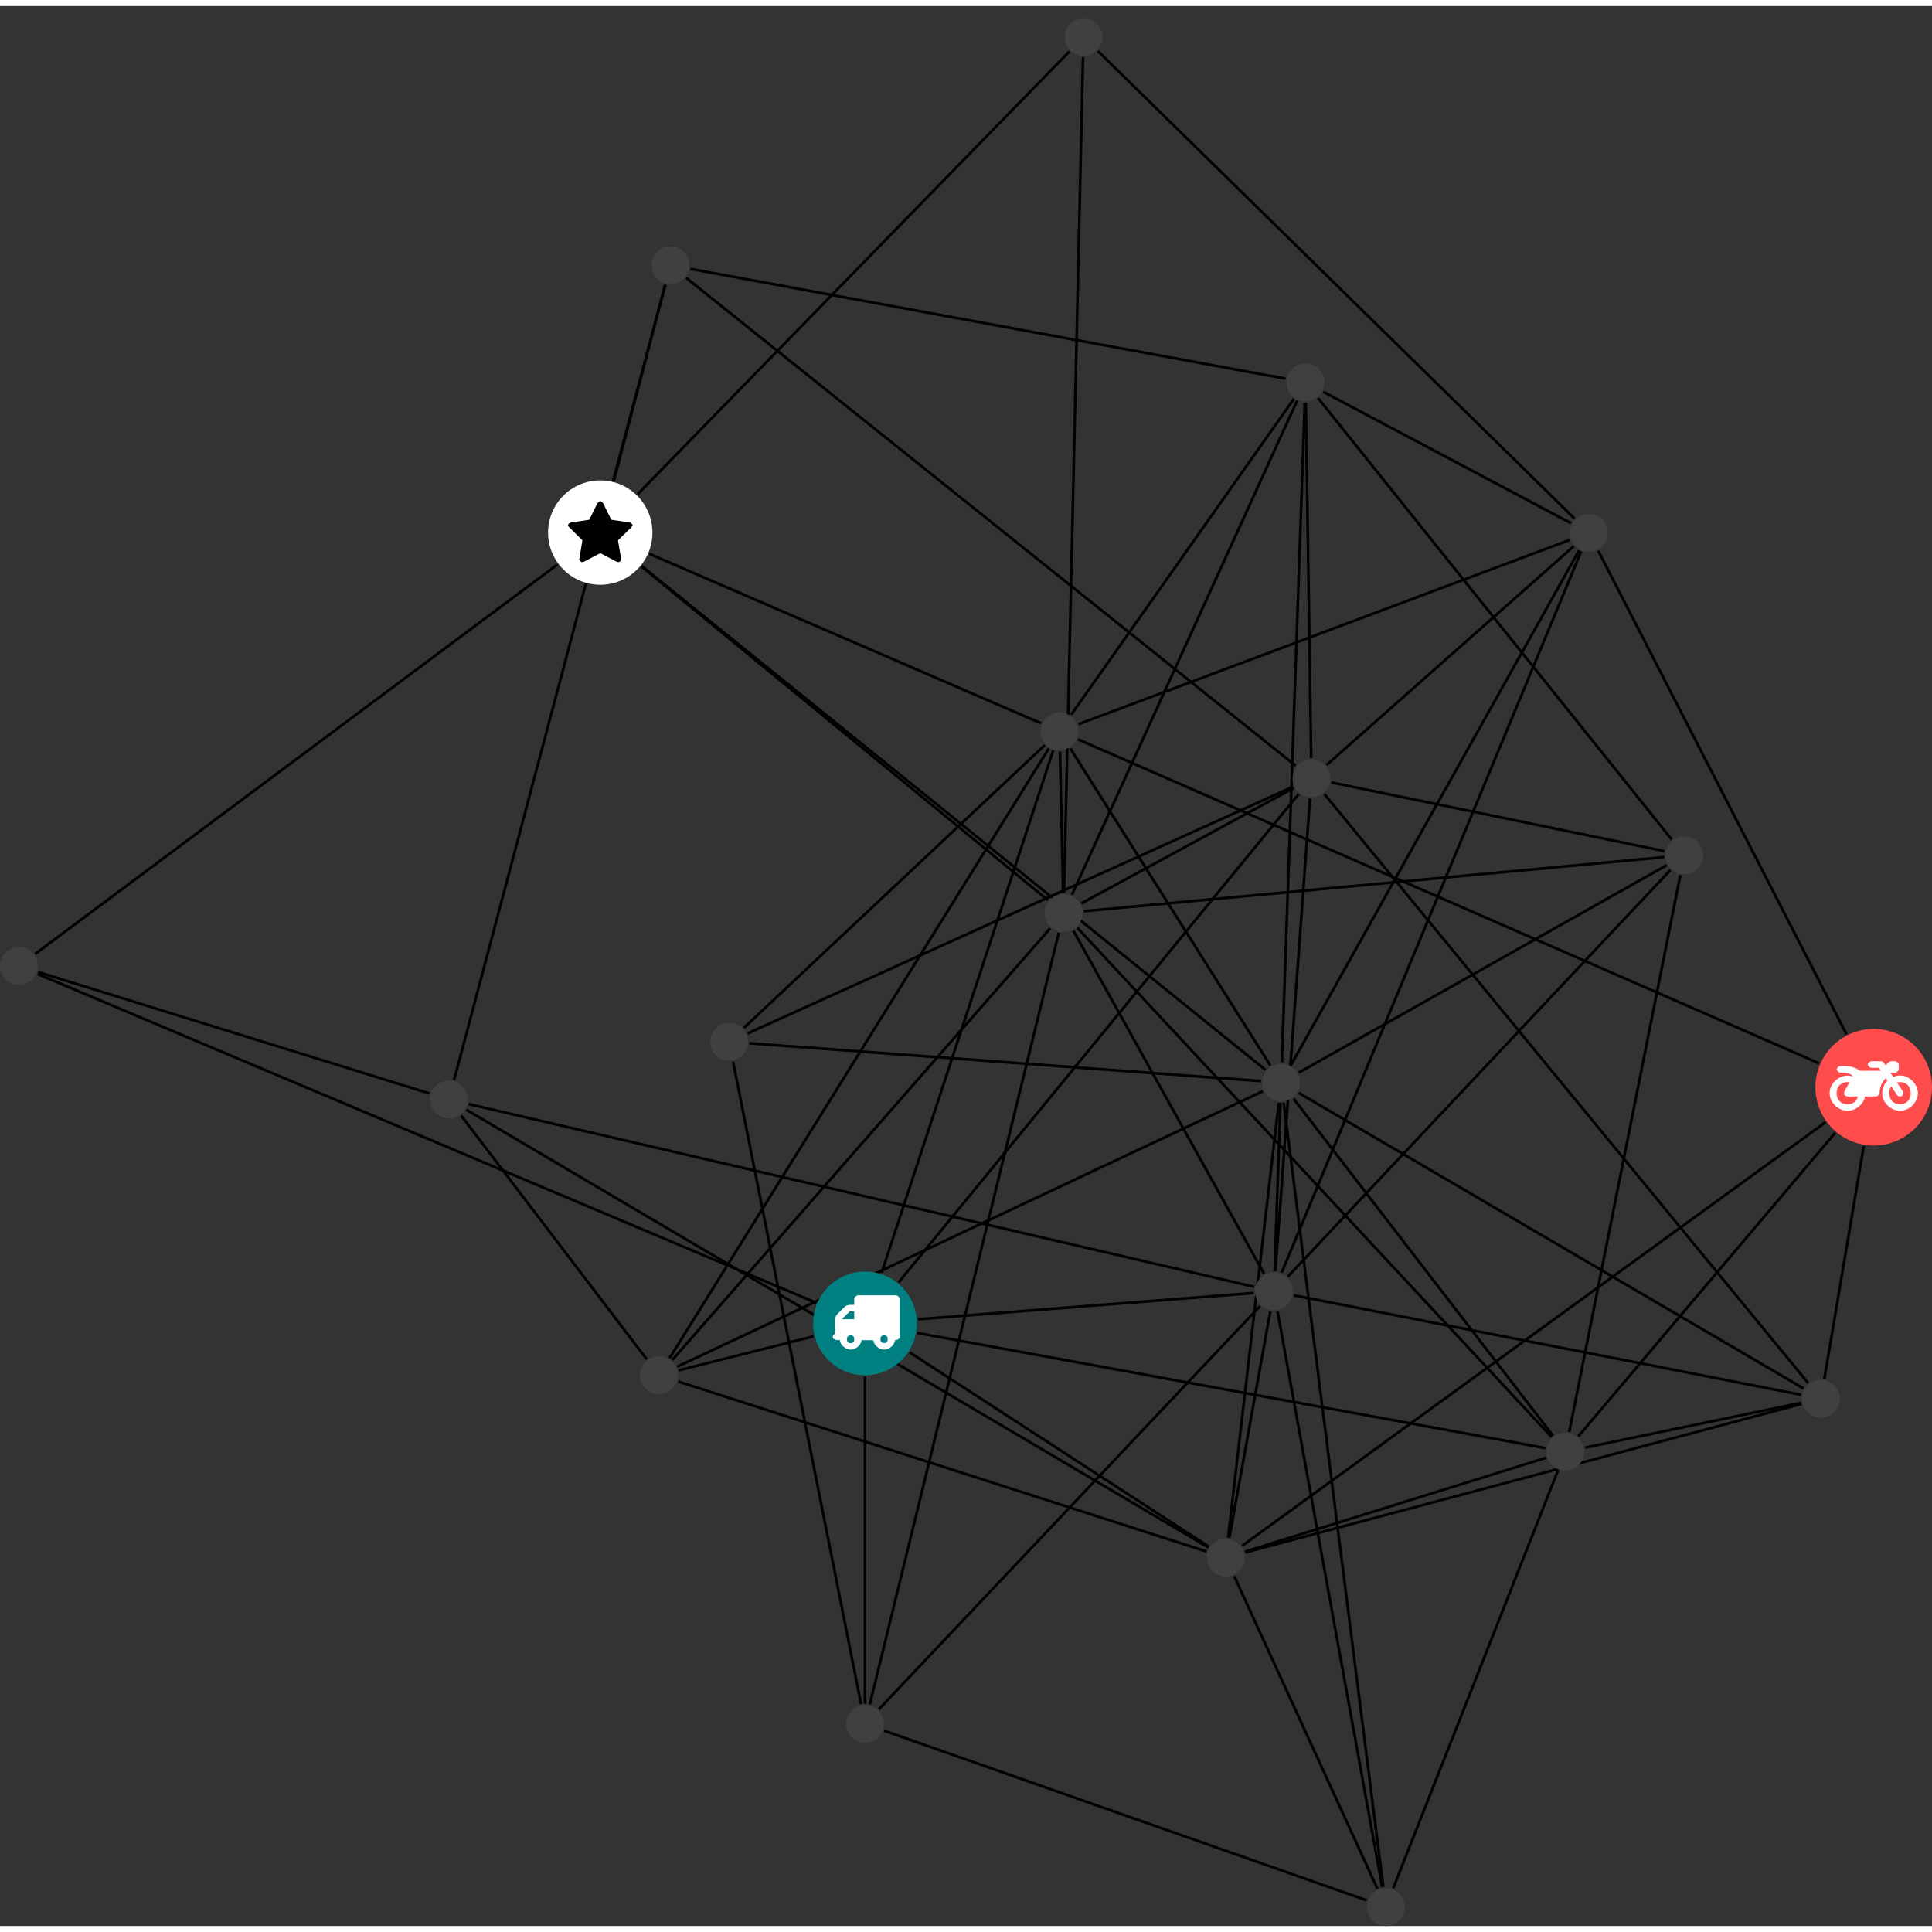 <?xml version="1.0" encoding="UTF-8"?>
<svg xmlns="http://www.w3.org/2000/svg" xmlns:xlink="http://www.w3.org/1999/xlink" width="287.892pt" height="287.892pt" viewBox="0.000 -1.792 287.892 286.100" version="1.1">
<rect x="0.000" y="-1.792" width="287.892" height="286.100" fill="#333333" stroke="none"/>
<defs>
<g>
<symbol overflow="visible" id="glyph0-0">
<path style="stroke:none;" d="M 1.422 -0.75 L 1.422 -7.922 L 3.562 -7.922 L 3.562 -0.891 L 1.422 -0.891 Z M 0.625 0 L 4.531 0 L 4.531 -8.812 L 0.438 -8.812 L 0.438 0 Z M 0.625 0 "/>
</symbol>
<symbol overflow="visible" id="glyph0-1">
<path style="stroke:none;" d="M 3.375 -0.844 C 3.375 -0.453 3.234 -0.266 2.844 -0.266 C 2.469 -0.266 2.297 -0.453 2.297 -0.844 C 2.297 -1.219 2.469 -1.422 2.844 -1.422 C 3.234 -1.422 3.375 -1.219 3.375 -0.844 Z M 1.594 -3.688 L 1.594 -3.859 C 1.594 -3.875 1.578 -3.875 1.594 -3.891 L 2.688 -4.969 C 2.703 -5 2.656 -4.984 2.688 -4.984 L 3.375 -4.984 L 3.375 -3.828 L 1.594 -3.828 Z M 8.359 -0.844 C 8.359 -0.453 8.219 -0.266 7.828 -0.266 C 7.453 -0.266 7.281 -0.453 7.281 -0.844 C 7.281 -1.219 7.453 -1.422 7.828 -1.422 C 8.219 -1.422 8.359 -1.219 8.359 -0.844 Z M 10.141 -6.891 C 10.141 -7.094 9.812 -7.391 9.609 -7.391 L 3.922 -7.391 C 3.719 -7.391 3.375 -7.094 3.375 -6.891 L 3.375 -5.969 L 2.672 -5.969 C 2.469 -5.969 2.078 -5.812 1.938 -5.672 L 0.844 -4.578 C 0.531 -4.266 0.531 -3.734 0.531 -3.328 L 0.531 -1.688 C 0.516 -1.688 0.172 -1.391 0.172 -1.203 C 0.172 -0.781 0.781 -0.703 1.062 -0.703 L 1.25 -0.703 C 1.25 -0.047 2.062 0.703 2.844 0.703 C 3.641 0.703 4.453 -0.047 4.453 -0.703 L 6.234 -0.703 C 6.234 -0.047 7.047 0.703 7.828 0.703 C 8.625 0.703 9.438 -0.047 9.438 -0.703 C 9.547 -0.703 10.141 -0.781 10.141 -1.203 Z M 10.141 -6.891 "/>
</symbol>
<symbol overflow="visible" id="glyph0-2">
<path style="stroke:none;" d="M 12.969 -2.906 C 12.844 -3.984 11.859 -5.016 10.781 -5.219 C 10.234 -5.328 9.703 -5.219 9.328 -5.031 L 8.875 -5.688 L 9.609 -5.688 C 9.812 -5.688 10.141 -5.984 10.141 -6.188 L 10.141 -6.891 C 10.141 -7.094 9.812 -7.391 9.609 -7.391 L 9.047 -7.391 C 8.969 -7.391 8.734 -7.312 8.656 -7.25 L 8.188 -6.766 L 7.891 -7.203 C 7.828 -7.281 7.594 -7.391 7.484 -7.391 L 6.078 -7.391 C 5.906 -7.391 5.547 -7.125 5.516 -6.953 C 5.484 -6.734 5.828 -6.406 6.047 -6.406 L 7.188 -6.406 L 7.484 -5.969 L 4.344 -5.969 C 4.141 -6.125 3.375 -6.672 2.141 -6.672 L 1.422 -6.672 C 1.219 -6.672 0.891 -6.375 0.891 -6.188 C 0.891 -5.984 1.219 -5.688 1.422 -5.688 L 1.781 -5.688 C 2.484 -5.688 2.906 -5.516 3.281 -5.188 L 3.25 -5.141 C 3.078 -5.188 2.797 -5.25 2.5 -5.25 C 1.109 -5.25 -0.172 -4 -0.172 -2.625 C -0.172 -1.25 1.109 0 2.5 0 C 3.75 0 4.953 -1.062 5.109 -2.141 L 6.766 -2.141 C 6.969 -2.141 7.281 -2.438 7.281 -2.625 C 7.281 -3.609 7.688 -4.391 8.219 -4.844 L 8.453 -4.5 C 7.969 -4.062 7.578 -3.203 7.672 -2.359 C 7.781 -1.172 8.969 -0.094 10.141 -0.016 C 11.703 0.094 13.156 -1.344 12.969 -2.906 Z M 2.5 -0.984 C 1.516 -0.984 0.875 -1.641 0.875 -2.625 C 0.875 -3.594 1.516 -4.281 2.5 -4.281 C 2.672 -4.281 2.844 -4.234 2.781 -4.25 L 2.047 -2.891 C 2 -2.781 2 -2.469 2.047 -2.359 C 2.125 -2.25 2.375 -2.141 2.5 -2.141 L 4.031 -2.141 C 3.891 -1.453 3.344 -0.984 2.5 -0.984 Z M 10.328 -0.984 C 9.344 -0.984 8.719 -1.641 8.719 -2.625 C 8.719 -3.109 8.859 -3.469 9.031 -3.641 L 9.906 -2.328 C 9.969 -2.219 10.203 -2.141 10.328 -2.141 C 10.391 -2.141 10.594 -2.188 10.641 -2.234 C 10.812 -2.344 10.844 -2.75 10.734 -2.922 L 9.875 -4.219 C 9.859 -4.219 10.094 -4.281 10.328 -4.281 C 11.297 -4.281 11.922 -3.594 11.922 -2.625 C 11.922 -1.641 11.297 -0.984 10.328 -0.984 Z M 10.328 -0.984 "/>
</symbol>
<symbol overflow="visible" id="glyph0-3">
<path style="stroke:none;" d="M 9.438 -5.078 C 9.438 -5.25 9.078 -5.453 8.938 -5.469 L 6.266 -5.859 L 5.078 -8.266 C 5.031 -8.375 4.75 -8.641 4.625 -8.641 C 4.5 -8.641 4.234 -8.375 4.172 -8.266 L 2.984 -5.859 L 0.312 -5.469 C 0.172 -5.453 -0.172 -5.25 -0.172 -5.078 C -0.172 -4.969 -0.062 -4.781 0.016 -4.719 L 1.969 -2.797 L 1.5 -0.062 C 1.5 -0.016 1.5 0.016 1.5 0.047 C 1.5 0.203 1.75 0.453 1.906 0.453 C 1.984 0.453 2.188 0.406 2.25 0.359 L 4.625 -0.891 L 7 0.359 C 7.062 0.406 7.266 0.453 7.344 0.453 C 7.5 0.453 7.75 0.203 7.75 0.047 C 7.75 0.016 7.75 -0.016 7.734 -0.062 L 7.266 -2.797 L 9.234 -4.719 C 9.297 -4.781 9.438 -4.969 9.438 -5.078 Z M 9.438 -5.078 "/>
</symbol>
</g>
<clipPath id="clip1">
  <path d="M 126 249 L 210 249 L 210 284.309 L 126 284.309 Z M 126 249 "/>
</clipPath>
<clipPath id="clip2">
  <path d="M 178 226 L 211 226 L 211 284.309 L 178 284.309 Z M 178 226 "/>
</clipPath>
<clipPath id="clip3">
  <path d="M 185 155 L 212 155 L 212 284.309 L 185 284.309 Z M 185 155 "/>
</clipPath>
<clipPath id="clip4">
  <path d="M 184 187 L 212 187 L 212 284.309 L 184 284.309 Z M 184 187 "/>
</clipPath>
<clipPath id="clip5">
  <path d="M 201 210 L 238 210 L 238 284.309 L 201 284.309 Z M 201 210 "/>
</clipPath>
<clipPath id="clip6">
  <path d="M 270 150 L 287.891 150 L 287.891 169 L 270 169 Z M 270 150 "/>
</clipPath>
<clipPath id="clip7">
  <path d="M 203 278 L 210 278 L 210 284.309 L 203 284.309 Z M 203 278 "/>
</clipPath>
</defs>
<g id="surface1">
<path style="fill:none;stroke-width:0.399;stroke-linecap:butt;stroke-linejoin:miter;stroke:rgb(0%,0%,0%);stroke-opacity:1;stroke-miterlimit:10;" d="M 0.001 -7.927 L 0.001 -56.669 " transform="matrix(1,0,0,-1,128.897,194.518)"/>
<path style="fill:none;stroke-width:0.399;stroke-linecap:butt;stroke-linejoin:miter;stroke:rgb(0%,0%,0%);stroke-opacity:1;stroke-miterlimit:10;" d="M 5.025 6.135 L 64.619 78.885 " transform="matrix(1,0,0,-1,128.897,194.518)"/>
<path style="fill:none;stroke-width:0.399;stroke-linecap:butt;stroke-linejoin:miter;stroke:rgb(0%,0%,0%);stroke-opacity:1;stroke-miterlimit:10;" d="M -7.69 -1.935 L -27.788 -6.998 " transform="matrix(1,0,0,-1,128.897,194.518)"/>
<path style="fill:none;stroke-width:0.399;stroke-linecap:butt;stroke-linejoin:miter;stroke:rgb(0%,0%,0%);stroke-opacity:1;stroke-miterlimit:10;" d="M 6.65 -4.318 L 51.224 -33.263 " transform="matrix(1,0,0,-1,128.897,194.518)"/>
<path style="fill:none;stroke-width:0.399;stroke-linecap:butt;stroke-linejoin:miter;stroke:rgb(0%,0%,0%);stroke-opacity:1;stroke-miterlimit:10;" d="M 7.904 0.62 L 57.923 4.534 " transform="matrix(1,0,0,-1,128.897,194.518)"/>
<path style="fill:none;stroke-width:0.399;stroke-linecap:butt;stroke-linejoin:miter;stroke:rgb(0%,0%,0%);stroke-opacity:1;stroke-miterlimit:10;" d="M -7.303 3.084 L -123.299 52.073 " transform="matrix(1,0,0,-1,128.897,194.518)"/>
<path style="fill:none;stroke-width:0.399;stroke-linecap:butt;stroke-linejoin:miter;stroke:rgb(0%,0%,0%);stroke-opacity:1;stroke-miterlimit:10;" d="M 7.798 -1.427 L 101.384 -18.58 " transform="matrix(1,0,0,-1,128.897,194.518)"/>
<path style="fill:none;stroke-width:0.399;stroke-linecap:butt;stroke-linejoin:miter;stroke:rgb(0%,0%,0%);stroke-opacity:1;stroke-miterlimit:10;" d="M 2.474 7.534 L 28.041 85.37 " transform="matrix(1,0,0,-1,128.897,194.518)"/>
<path style="fill:none;stroke-width:0.399;stroke-linecap:butt;stroke-linejoin:miter;stroke:rgb(0%,0%,0%);stroke-opacity:1;stroke-miterlimit:10;" d="M 0.716 -56.755 L 28.869 58.213 " transform="matrix(1,0,0,-1,128.897,194.518)"/>
<g clip-path="url(#clip1)" clip-rule="nonzero">
<path style="fill:none;stroke-width:0.399;stroke-linecap:butt;stroke-linejoin:miter;stroke:rgb(0%,0%,0%);stroke-opacity:1;stroke-miterlimit:10;" d="M 2.849 -60.685 L 74.759 -85.97 " transform="matrix(1,0,0,-1,128.897,194.518)"/>
</g>
<path style="fill:none;stroke-width:0.399;stroke-linecap:butt;stroke-linejoin:miter;stroke:rgb(0%,0%,0%);stroke-opacity:1;stroke-miterlimit:10;" d="M 2.072 -57.494 L 58.857 2.577 " transform="matrix(1,0,0,-1,128.897,194.518)"/>
<path style="fill:none;stroke-width:0.399;stroke-linecap:butt;stroke-linejoin:miter;stroke:rgb(0%,0%,0%);stroke-opacity:1;stroke-miterlimit:10;" d="M -0.588 -56.724 L -19.659 39.01 " transform="matrix(1,0,0,-1,128.897,194.518)"/>
<path style="fill:none;stroke-width:0.399;stroke-linecap:butt;stroke-linejoin:miter;stroke:rgb(0%,0%,0%);stroke-opacity:1;stroke-miterlimit:10;" d="M 142.955 -8.244 L 148.826 26.432 " transform="matrix(1,0,0,-1,128.897,194.518)"/>
<path style="fill:none;stroke-width:0.399;stroke-linecap:butt;stroke-linejoin:miter;stroke:rgb(0%,0%,0%);stroke-opacity:1;stroke-miterlimit:10;" d="M 140.537 -8.888 L 68.447 78.889 " transform="matrix(1,0,0,-1,128.897,194.518)"/>
<path style="fill:none;stroke-width:0.399;stroke-linecap:butt;stroke-linejoin:miter;stroke:rgb(0%,0%,0%);stroke-opacity:1;stroke-miterlimit:10;" d="M 139.537 -11.998 L 56.673 -34.127 " transform="matrix(1,0,0,-1,128.897,194.518)"/>
<path style="fill:none;stroke-width:0.399;stroke-linecap:butt;stroke-linejoin:miter;stroke:rgb(0%,0%,0%);stroke-opacity:1;stroke-miterlimit:10;" d="M 139.845 -9.693 L 64.615 34.362 " transform="matrix(1,0,0,-1,128.897,194.518)"/>
<path style="fill:none;stroke-width:0.399;stroke-linecap:butt;stroke-linejoin:miter;stroke:rgb(0%,0%,0%);stroke-opacity:1;stroke-miterlimit:10;" d="M 139.49 -10.638 L 63.892 4.186 " transform="matrix(1,0,0,-1,128.897,194.518)"/>
<path style="fill:none;stroke-width:0.399;stroke-linecap:butt;stroke-linejoin:miter;stroke:rgb(0%,0%,0%);stroke-opacity:1;stroke-miterlimit:10;" d="M 139.498 -11.83 L 107.31 -18.509 " transform="matrix(1,0,0,-1,128.897,194.518)"/>
<path style="fill:none;stroke-width:0.399;stroke-linecap:butt;stroke-linejoin:miter;stroke:rgb(0%,0%,0%);stroke-opacity:1;stroke-miterlimit:10;" d="M 143.119 29.975 L 56.201 -33.134 " transform="matrix(1,0,0,-1,128.897,194.518)"/>
<path style="fill:none;stroke-width:0.399;stroke-linecap:butt;stroke-linejoin:miter;stroke:rgb(0%,0%,0%);stroke-opacity:1;stroke-miterlimit:10;" d="M 144.572 28.409 L 106.302 -16.818 " transform="matrix(1,0,0,-1,128.897,194.518)"/>
<path style="fill:none;stroke-width:0.399;stroke-linecap:butt;stroke-linejoin:miter;stroke:rgb(0%,0%,0%);stroke-opacity:1;stroke-miterlimit:10;" d="M 142.166 38.756 L 31.748 87.026 " transform="matrix(1,0,0,-1,128.897,194.518)"/>
<path style="fill:none;stroke-width:0.399;stroke-linecap:butt;stroke-linejoin:miter;stroke:rgb(0%,0%,0%);stroke-opacity:1;stroke-miterlimit:10;" d="M 146.251 43.1 L 109.251 115.143 " transform="matrix(1,0,0,-1,128.897,194.518)"/>
<path style="fill:none;stroke-width:0.399;stroke-linecap:butt;stroke-linejoin:miter;stroke:rgb(0%,0%,0%);stroke-opacity:1;stroke-miterlimit:10;" d="M 63.876 79.78 L 32.24 62.588 " transform="matrix(1,0,0,-1,128.897,194.518)"/>
<path style="fill:none;stroke-width:0.399;stroke-linecap:butt;stroke-linejoin:miter;stroke:rgb(0%,0%,0%);stroke-opacity:1;stroke-miterlimit:10;" d="M 66.486 84.237 L 65.681 137.209 " transform="matrix(1,0,0,-1,128.897,194.518)"/>
<path style="fill:none;stroke-width:0.399;stroke-linecap:butt;stroke-linejoin:miter;stroke:rgb(0%,0%,0%);stroke-opacity:1;stroke-miterlimit:10;" d="M 66.31 78.213 L 61.154 7.776 " transform="matrix(1,0,0,-1,128.897,194.518)"/>
<path style="fill:none;stroke-width:0.399;stroke-linecap:butt;stroke-linejoin:miter;stroke:rgb(0%,0%,0%);stroke-opacity:1;stroke-miterlimit:10;" d="M 64.173 83.108 L -26.643 155.799 " transform="matrix(1,0,0,-1,128.897,194.518)"/>
<path style="fill:none;stroke-width:0.399;stroke-linecap:butt;stroke-linejoin:miter;stroke:rgb(0%,0%,0%);stroke-opacity:1;stroke-miterlimit:10;" d="M 63.779 79.979 L -17.499 43.213 " transform="matrix(1,0,0,-1,128.897,194.518)"/>
<path style="fill:none;stroke-width:0.399;stroke-linecap:butt;stroke-linejoin:miter;stroke:rgb(0%,0%,0%);stroke-opacity:1;stroke-miterlimit:10;" d="M 69.486 80.612 L 119.126 70.37 " transform="matrix(1,0,0,-1,128.897,194.518)"/>
<path style="fill:none;stroke-width:0.399;stroke-linecap:butt;stroke-linejoin:miter;stroke:rgb(0%,0%,0%);stroke-opacity:1;stroke-miterlimit:10;" d="M 68.79 83.221 L 105.615 115.827 " transform="matrix(1,0,0,-1,128.897,194.518)"/>
<path style="fill:none;stroke-width:0.399;stroke-linecap:butt;stroke-linejoin:miter;stroke:rgb(0%,0%,0%);stroke-opacity:1;stroke-miterlimit:10;" d="M -27.838 -8.658 L 50.884 -33.982 " transform="matrix(1,0,0,-1,128.897,194.518)"/>
<path style="fill:none;stroke-width:0.399;stroke-linecap:butt;stroke-linejoin:miter;stroke:rgb(0%,0%,0%);stroke-opacity:1;stroke-miterlimit:10;" d="M -28.725 -5.462 L 27.599 58.877 " transform="matrix(1,0,0,-1,128.897,194.518)"/>
<path style="fill:none;stroke-width:0.399;stroke-linecap:butt;stroke-linejoin:miter;stroke:rgb(0%,0%,0%);stroke-opacity:1;stroke-miterlimit:10;" d="M -27.983 -6.451 L 59.283 34.6 " transform="matrix(1,0,0,-1,128.897,194.518)"/>
<path style="fill:none;stroke-width:0.399;stroke-linecap:butt;stroke-linejoin:miter;stroke:rgb(0%,0%,0%);stroke-opacity:1;stroke-miterlimit:10;" d="M -29.12 -5.173 L 27.388 85.674 " transform="matrix(1,0,0,-1,128.897,194.518)"/>
<path style="fill:none;stroke-width:0.399;stroke-linecap:butt;stroke-linejoin:miter;stroke:rgb(0%,0%,0%);stroke-opacity:1;stroke-miterlimit:10;" d="M -32.542 -5.334 L -60.178 30.971 " transform="matrix(1,0,0,-1,128.897,194.518)"/>
<path style="fill:none;stroke-width:0.399;stroke-linecap:butt;stroke-linejoin:miter;stroke:rgb(0%,0%,0%);stroke-opacity:1;stroke-miterlimit:10;" d="M 54.107 -31.908 L 61.662 32.889 " transform="matrix(1,0,0,-1,128.897,194.518)"/>
<g clip-path="url(#clip2)" clip-rule="nonzero">
<path style="fill:none;stroke-width:0.399;stroke-linecap:butt;stroke-linejoin:miter;stroke:rgb(0%,0%,0%);stroke-opacity:1;stroke-miterlimit:10;" d="M 55.013 -37.65 L 76.349 -84.228 " transform="matrix(1,0,0,-1,128.897,194.518)"/>
</g>
<path style="fill:none;stroke-width:0.399;stroke-linecap:butt;stroke-linejoin:miter;stroke:rgb(0%,0%,0%);stroke-opacity:1;stroke-miterlimit:10;" d="M 54.294 -31.935 L 60.396 1.799 " transform="matrix(1,0,0,-1,128.897,194.518)"/>
<path style="fill:none;stroke-width:0.399;stroke-linecap:butt;stroke-linejoin:miter;stroke:rgb(0%,0%,0%);stroke-opacity:1;stroke-miterlimit:10;" d="M 56.638 -34.005 L 101.474 -20.021 " transform="matrix(1,0,0,-1,128.897,194.518)"/>
<path style="fill:none;stroke-width:0.399;stroke-linecap:butt;stroke-linejoin:miter;stroke:rgb(0%,0%,0%);stroke-opacity:1;stroke-miterlimit:10;" d="M 51.158 -33.373 L -59.405 31.838 " transform="matrix(1,0,0,-1,128.897,194.518)"/>
<path style="fill:none;stroke-width:0.399;stroke-linecap:butt;stroke-linejoin:miter;stroke:rgb(0%,0%,0%);stroke-opacity:1;stroke-miterlimit:10;" d="M -33.292 112.784 L 27.255 63.061 " transform="matrix(1,0,0,-1,128.897,194.518)"/>
<path style="fill:none;stroke-width:0.399;stroke-linecap:butt;stroke-linejoin:miter;stroke:rgb(0%,0%,0%);stroke-opacity:1;stroke-miterlimit:10;" d="M -33.249 112.834 L 59.666 37.784 " transform="matrix(1,0,0,-1,128.897,194.518)"/>
<path style="fill:none;stroke-width:0.399;stroke-linecap:butt;stroke-linejoin:miter;stroke:rgb(0%,0%,0%);stroke-opacity:1;stroke-miterlimit:10;" d="M -37.428 125.561 L -29.764 154.768 " transform="matrix(1,0,0,-1,128.897,194.518)"/>
<path style="fill:none;stroke-width:0.399;stroke-linecap:butt;stroke-linejoin:miter;stroke:rgb(0%,0%,0%);stroke-opacity:1;stroke-miterlimit:10;" d="M -45.846 113.081 L -123.663 55.053 " transform="matrix(1,0,0,-1,128.897,194.518)"/>
<path style="fill:none;stroke-width:0.399;stroke-linecap:butt;stroke-linejoin:miter;stroke:rgb(0%,0%,0%);stroke-opacity:1;stroke-miterlimit:10;" d="M -32.131 114.678 L 26.212 89.436 " transform="matrix(1,0,0,-1,128.897,194.518)"/>
<path style="fill:none;stroke-width:0.399;stroke-linecap:butt;stroke-linejoin:miter;stroke:rgb(0%,0%,0%);stroke-opacity:1;stroke-miterlimit:10;" d="M -33.885 123.557 L 30.451 189.541 " transform="matrix(1,0,0,-1,128.897,194.518)"/>
<path style="fill:none;stroke-width:0.399;stroke-linecap:butt;stroke-linejoin:miter;stroke:rgb(0%,0%,0%);stroke-opacity:1;stroke-miterlimit:10;" d="M 30.841 63.893 L 64.384 137.483 " transform="matrix(1,0,0,-1,128.897,194.518)"/>
<path style="fill:none;stroke-width:0.399;stroke-linecap:butt;stroke-linejoin:miter;stroke:rgb(0%,0%,0%);stroke-opacity:1;stroke-miterlimit:10;" d="M 31.056 58.51 L 59.466 7.405 " transform="matrix(1,0,0,-1,128.897,194.518)"/>
<path style="fill:none;stroke-width:0.399;stroke-linecap:butt;stroke-linejoin:miter;stroke:rgb(0%,0%,0%);stroke-opacity:1;stroke-miterlimit:10;" d="M 31.646 58.94 L 102.298 -16.916 " transform="matrix(1,0,0,-1,128.897,194.518)"/>
<path style="fill:none;stroke-width:0.399;stroke-linecap:butt;stroke-linejoin:miter;stroke:rgb(0%,0%,0%);stroke-opacity:1;stroke-miterlimit:10;" d="M 29.521 64.163 L 29.048 85.221 " transform="matrix(1,0,0,-1,128.897,194.518)"/>
<path style="fill:none;stroke-width:0.399;stroke-linecap:butt;stroke-linejoin:miter;stroke:rgb(0%,0%,0%);stroke-opacity:1;stroke-miterlimit:10;" d="M 32.591 61.428 L 119.08 69.483 " transform="matrix(1,0,0,-1,128.897,194.518)"/>
<path style="fill:none;stroke-width:0.399;stroke-linecap:butt;stroke-linejoin:miter;stroke:rgb(0%,0%,0%);stroke-opacity:1;stroke-miterlimit:10;" d="M 29.658 64.163 L 32.49 188.686 " transform="matrix(1,0,0,-1,128.897,194.518)"/>
<path style="fill:none;stroke-width:0.399;stroke-linecap:butt;stroke-linejoin:miter;stroke:rgb(0%,0%,0%);stroke-opacity:1;stroke-miterlimit:10;" d="M 65.533 137.213 L 62.115 38.901 " transform="matrix(1,0,0,-1,128.897,194.518)"/>
<path style="fill:none;stroke-width:0.399;stroke-linecap:butt;stroke-linejoin:miter;stroke:rgb(0%,0%,0%);stroke-opacity:1;stroke-miterlimit:10;" d="M 62.669 140.776 L -26.03 157.139 " transform="matrix(1,0,0,-1,128.897,194.518)"/>
<path style="fill:none;stroke-width:0.399;stroke-linecap:butt;stroke-linejoin:miter;stroke:rgb(0%,0%,0%);stroke-opacity:1;stroke-miterlimit:10;" d="M 63.896 137.76 L 30.72 90.702 " transform="matrix(1,0,0,-1,128.897,194.518)"/>
<path style="fill:none;stroke-width:0.399;stroke-linecap:butt;stroke-linejoin:miter;stroke:rgb(0%,0%,0%);stroke-opacity:1;stroke-miterlimit:10;" d="M 67.521 137.873 L 120.197 72.116 " transform="matrix(1,0,0,-1,128.897,194.518)"/>
<path style="fill:none;stroke-width:0.399;stroke-linecap:butt;stroke-linejoin:miter;stroke:rgb(0%,0%,0%);stroke-opacity:1;stroke-miterlimit:10;" d="M 68.302 138.815 L 105.208 119.241 " transform="matrix(1,0,0,-1,128.897,194.518)"/>
<g clip-path="url(#clip3)" clip-rule="nonzero">
<path style="fill:none;stroke-width:0.399;stroke-linecap:butt;stroke-linejoin:miter;stroke:rgb(0%,0%,0%);stroke-opacity:1;stroke-miterlimit:10;" d="M 62.392 32.893 L 77.228 -83.978 " transform="matrix(1,0,0,-1,128.897,194.518)"/>
</g>
<path style="fill:none;stroke-width:0.399;stroke-linecap:butt;stroke-linejoin:miter;stroke:rgb(0%,0%,0%);stroke-opacity:1;stroke-miterlimit:10;" d="M 61.908 32.87 L 61.037 7.784 " transform="matrix(1,0,0,-1,128.897,194.518)"/>
<path style="fill:none;stroke-width:0.399;stroke-linecap:butt;stroke-linejoin:miter;stroke:rgb(0%,0%,0%);stroke-opacity:1;stroke-miterlimit:10;" d="M 59.001 36.108 L -17.241 41.748 " transform="matrix(1,0,0,-1,128.897,194.518)"/>
<path style="fill:none;stroke-width:0.399;stroke-linecap:butt;stroke-linejoin:miter;stroke:rgb(0%,0%,0%);stroke-opacity:1;stroke-miterlimit:10;" d="M 63.853 33.495 L 102.513 -16.732 " transform="matrix(1,0,0,-1,128.897,194.518)"/>
<path style="fill:none;stroke-width:0.399;stroke-linecap:butt;stroke-linejoin:miter;stroke:rgb(0%,0%,0%);stroke-opacity:1;stroke-miterlimit:10;" d="M 60.4 38.44 L 30.591 85.682 " transform="matrix(1,0,0,-1,128.897,194.518)"/>
<path style="fill:none;stroke-width:0.399;stroke-linecap:butt;stroke-linejoin:miter;stroke:rgb(0%,0%,0%);stroke-opacity:1;stroke-miterlimit:10;" d="M 64.642 37.37 L 119.455 68.28 " transform="matrix(1,0,0,-1,128.897,194.518)"/>
<path style="fill:none;stroke-width:0.399;stroke-linecap:butt;stroke-linejoin:miter;stroke:rgb(0%,0%,0%);stroke-opacity:1;stroke-miterlimit:10;" d="M 63.486 38.518 L 106.4 115.194 " transform="matrix(1,0,0,-1,128.897,194.518)"/>
<g clip-path="url(#clip4)" clip-rule="nonzero">
<path style="fill:none;stroke-width:0.399;stroke-linecap:butt;stroke-linejoin:miter;stroke:rgb(0%,0%,0%);stroke-opacity:1;stroke-miterlimit:10;" d="M 77.068 -84.005 L 61.47 1.799 " transform="matrix(1,0,0,-1,128.897,194.518)"/>
</g>
<g clip-path="url(#clip5)" clip-rule="nonzero">
<path style="fill:none;stroke-width:0.399;stroke-linecap:butt;stroke-linejoin:miter;stroke:rgb(0%,0%,0%);stroke-opacity:1;stroke-miterlimit:10;" d="M 78.712 -84.166 L 103.248 -21.931 " transform="matrix(1,0,0,-1,128.897,194.518)"/>
</g>
<path style="fill:none;stroke-width:0.399;stroke-linecap:butt;stroke-linejoin:miter;stroke:rgb(0%,0%,0%);stroke-opacity:1;stroke-miterlimit:10;" d="M 57.994 5.452 L -59.065 32.686 " transform="matrix(1,0,0,-1,128.897,194.518)"/>
<path style="fill:none;stroke-width:0.399;stroke-linecap:butt;stroke-linejoin:miter;stroke:rgb(0%,0%,0%);stroke-opacity:1;stroke-miterlimit:10;" d="M 62.998 6.967 L 120.017 67.565 " transform="matrix(1,0,0,-1,128.897,194.518)"/>
<path style="fill:none;stroke-width:0.399;stroke-linecap:butt;stroke-linejoin:miter;stroke:rgb(0%,0%,0%);stroke-opacity:1;stroke-miterlimit:10;" d="M 62.087 7.557 L 106.716 115.041 " transform="matrix(1,0,0,-1,128.897,194.518)"/>
<path style="fill:none;stroke-width:0.399;stroke-linecap:butt;stroke-linejoin:miter;stroke:rgb(0%,0%,0%);stroke-opacity:1;stroke-miterlimit:10;" d="M -29.772 154.768 L -61.229 36.288 " transform="matrix(1,0,0,-1,128.897,194.518)"/>
<path style="fill:none;stroke-width:0.399;stroke-linecap:butt;stroke-linejoin:miter;stroke:rgb(0%,0%,0%);stroke-opacity:1;stroke-miterlimit:10;" d="M -123.198 52.354 L -64.885 34.264 " transform="matrix(1,0,0,-1,128.897,194.518)"/>
<path style="fill:none;stroke-width:0.399;stroke-linecap:butt;stroke-linejoin:miter;stroke:rgb(0%,0%,0%);stroke-opacity:1;stroke-miterlimit:10;" d="M -18.049 44.038 L 26.783 86.17 " transform="matrix(1,0,0,-1,128.897,194.518)"/>
<path style="fill:none;stroke-width:0.399;stroke-linecap:butt;stroke-linejoin:miter;stroke:rgb(0%,0%,0%);stroke-opacity:1;stroke-miterlimit:10;" d="M 104.943 -16.162 L 121.494 66.803 " transform="matrix(1,0,0,-1,128.897,194.518)"/>
<path style="fill:none;stroke-width:0.399;stroke-linecap:butt;stroke-linejoin:miter;stroke:rgb(0%,0%,0%);stroke-opacity:1;stroke-miterlimit:10;" d="M 31.81 89.295 L 105.048 116.768 " transform="matrix(1,0,0,-1,128.897,194.518)"/>
<path style="fill:none;stroke-width:0.399;stroke-linecap:butt;stroke-linejoin:miter;stroke:rgb(0%,0%,0%);stroke-opacity:1;stroke-miterlimit:10;" d="M 34.712 189.588 L 105.72 119.94 " transform="matrix(1,0,0,-1,128.897,194.518)"/>
<path style=" stroke:none;fill-rule:nonzero;fill:rgb(0%,50%,50%);fill-opacity:1;" d="M 136.625 194.52 C 136.625 190.25 133.164 186.789 128.898 186.789 C 124.629 186.789 121.168 190.25 121.168 194.52 C 121.168 198.785 124.629 202.246 128.898 202.246 C 133.164 202.246 136.625 198.785 136.625 194.52 Z M 136.625 194.52 "/>
<g style="fill:rgb(100%,100%,100%);fill-opacity:1;">
  <use xlink:href="#glyph0-1" x="123.916" y="197.721"/>
</g>
<path style=" stroke:none;fill-rule:nonzero;fill:rgb(25%,25%,25%);fill-opacity:1;" d="M 131.715 254.203 C 131.715 252.645 130.453 251.383 128.898 251.383 C 127.34 251.383 126.078 252.645 126.078 254.203 C 126.078 255.758 127.34 257.02 128.898 257.02 C 130.453 257.02 131.715 255.758 131.715 254.203 Z M 131.715 254.203 "/>
<path style=" stroke:none;fill-rule:nonzero;fill:rgb(25%,25%,25%);fill-opacity:1;" d="M 274.164 205.734 C 274.164 204.18 272.902 202.918 271.348 202.918 C 269.789 202.918 268.527 204.18 268.527 205.734 C 268.527 207.293 269.789 208.555 271.348 208.555 C 272.902 208.555 274.164 207.293 274.164 205.734 Z M 274.164 205.734 "/>
<g clip-path="url(#clip6)" clip-rule="nonzero">
<path style=" stroke:none;fill-rule:nonzero;fill:rgb(100%,29.999%,29.999%);fill-opacity:1;" d="M 287.891 159.324 C 287.891 154.527 284.004 150.637 279.203 150.637 C 274.406 150.637 270.52 154.527 270.52 159.324 C 270.52 164.121 274.406 168.012 279.203 168.012 C 284.004 168.012 287.891 164.121 287.891 159.324 Z M 287.891 159.324 "/>
</g>
<g style="fill:rgb(100%,100%,100%);fill-opacity:1;">
  <use xlink:href="#glyph0-2" x="272.804" y="162.836"/>
</g>
<path style=" stroke:none;fill-rule:nonzero;fill:rgb(25%,25%,25%);fill-opacity:1;" d="M 198.242 113.297 C 198.242 111.742 196.98 110.48 195.426 110.48 C 193.871 110.48 192.609 111.742 192.609 113.297 C 192.609 114.855 193.871 116.117 195.426 116.117 C 196.98 116.117 198.242 114.855 198.242 113.297 Z M 198.242 113.297 "/>
<path style=" stroke:none;fill-rule:nonzero;fill:rgb(25%,25%,25%);fill-opacity:1;" d="M 101.004 202.254 C 101.004 200.695 99.742 199.434 98.184 199.434 C 96.629 199.434 95.367 200.695 95.367 202.254 C 95.367 203.809 96.629 205.07 98.184 205.07 C 99.742 205.07 101.004 203.809 101.004 202.254 Z M 101.004 202.254 "/>
<path style=" stroke:none;fill-rule:nonzero;fill:rgb(25%,25%,25%);fill-opacity:1;" d="M 185.473 229.422 C 185.473 227.867 184.211 226.605 182.652 226.605 C 181.098 226.605 179.836 227.867 179.836 229.422 C 179.836 230.98 181.098 232.242 182.652 232.242 C 184.211 232.242 185.473 230.98 185.473 229.422 Z M 185.473 229.422 "/>
<path style=" stroke:none;fill-rule:nonzero;fill:rgb(100%,100%,100%);fill-opacity:1;" d="M 97.219 76.676 C 97.219 72.379 93.738 68.898 89.445 68.898 C 85.152 68.898 81.668 72.379 81.668 76.676 C 81.668 80.969 85.152 84.449 89.445 84.449 C 93.738 84.449 97.219 80.969 97.219 76.676 Z M 97.219 76.676 "/>
<g style="fill:rgb(0%,0%,0%);fill-opacity:1;">
  <use xlink:href="#glyph0-3" x="84.822" y="80.624"/>
</g>
<path style=" stroke:none;fill-rule:nonzero;fill:rgb(25%,25%,25%);fill-opacity:1;" d="M 161.305 133.371 C 161.305 131.816 160.043 130.555 158.484 130.555 C 156.93 130.555 155.668 131.816 155.668 133.371 C 155.668 134.93 156.93 136.191 158.484 136.191 C 160.043 136.191 161.305 134.93 161.305 133.371 Z M 161.305 133.371 "/>
<path style=" stroke:none;fill-rule:nonzero;fill:rgb(25%,25%,25%);fill-opacity:1;" d="M 197.352 54.293 C 197.352 52.734 196.09 51.473 194.531 51.473 C 192.977 51.473 191.715 52.734 191.715 54.293 C 191.715 55.848 192.977 57.109 194.531 57.109 C 196.09 57.109 197.352 55.848 197.352 54.293 Z M 197.352 54.293 "/>
<path style=" stroke:none;fill-rule:nonzero;fill:rgb(25%,25%,25%);fill-opacity:1;" d="M 193.727 158.633 C 193.727 157.078 192.465 155.816 190.906 155.816 C 189.352 155.816 188.09 157.078 188.09 158.633 C 188.09 160.188 189.352 161.449 190.906 161.449 C 192.465 161.449 193.727 160.188 193.727 158.633 Z M 193.727 158.633 "/>
<g clip-path="url(#clip7)" clip-rule="nonzero">
<path style=" stroke:none;fill-rule:nonzero;fill:rgb(25%,25%,25%);fill-opacity:1;" d="M 209.32 281.488 C 209.32 279.934 208.059 278.672 206.504 278.672 C 204.945 278.672 203.684 279.934 203.684 281.488 C 203.684 283.047 204.945 284.309 206.504 284.309 C 208.059 284.309 209.32 283.047 209.32 281.488 Z M 209.32 281.488 "/>
</g>
<path style=" stroke:none;fill-rule:nonzero;fill:rgb(25%,25%,25%);fill-opacity:1;" d="M 192.645 189.75 C 192.645 188.195 191.383 186.934 189.828 186.934 C 188.273 186.934 187.012 188.195 187.012 189.75 C 187.012 191.305 188.273 192.566 189.828 192.566 C 191.383 192.566 192.645 191.305 192.645 189.75 Z M 192.645 189.75 "/>
<path style=" stroke:none;fill-rule:nonzero;fill:rgb(25%,25%,25%);fill-opacity:1;" d="M 102.719 36.836 C 102.719 35.277 101.457 34.016 99.898 34.016 C 98.344 34.016 97.082 35.277 97.082 36.836 C 97.082 38.391 98.344 39.652 99.898 39.652 C 101.457 39.652 102.719 38.391 102.719 36.836 Z M 102.719 36.836 "/>
<path style=" stroke:none;fill-rule:nonzero;fill:rgb(25%,25%,25%);fill-opacity:1;" d="M 5.637 141.27 C 5.637 139.715 4.375 138.453 2.816 138.453 C 1.262 138.453 0 139.715 0 141.27 C 0 142.828 1.262 144.09 2.816 144.09 C 4.375 144.09 5.637 142.828 5.637 141.27 Z M 5.637 141.27 "/>
<path style=" stroke:none;fill-rule:nonzero;fill:rgb(25%,25%,25%);fill-opacity:1;" d="M 111.465 152.551 C 111.465 150.992 110.203 149.73 108.648 149.73 C 107.09 149.73 105.828 150.992 105.828 152.551 C 105.828 154.105 107.09 155.367 108.648 155.367 C 110.203 155.367 111.465 154.105 111.465 152.551 Z M 111.465 152.551 "/>
<path style=" stroke:none;fill-rule:nonzero;fill:rgb(25%,25%,25%);fill-opacity:1;" d="M 236.066 213.641 C 236.066 212.082 234.805 210.82 233.25 210.82 C 231.695 210.82 230.434 212.082 230.434 213.641 C 230.434 215.195 231.695 216.457 233.25 216.457 C 234.805 216.457 236.066 215.195 236.066 213.641 Z M 236.066 213.641 "/>
<path style=" stroke:none;fill-rule:nonzero;fill:rgb(25%,25%,25%);fill-opacity:1;" d="M 160.699 106.281 C 160.699 104.727 159.438 103.465 157.879 103.465 C 156.324 103.465 155.062 104.727 155.062 106.281 C 155.062 107.84 156.324 109.102 157.879 109.102 C 159.438 109.102 160.699 107.84 160.699 106.281 Z M 160.699 106.281 "/>
<path style=" stroke:none;fill-rule:nonzero;fill:rgb(25%,25%,25%);fill-opacity:1;" d="M 69.711 161.148 C 69.711 159.59 68.449 158.328 66.895 158.328 C 65.336 158.328 64.074 159.59 64.074 161.148 C 64.074 162.703 65.336 163.965 66.895 163.965 C 68.449 163.965 69.711 162.703 69.711 161.148 Z M 69.711 161.148 "/>
<path style=" stroke:none;fill-rule:nonzero;fill:rgb(25%,25%,25%);fill-opacity:1;" d="M 253.797 124.758 C 253.797 123.203 252.535 121.941 250.98 121.941 C 249.422 121.941 248.16 123.203 248.16 124.758 C 248.16 126.312 249.422 127.574 250.98 127.574 C 252.535 127.574 253.797 126.312 253.797 124.758 Z M 253.797 124.758 "/>
<path style=" stroke:none;fill-rule:nonzero;fill:rgb(25%,25%,25%);fill-opacity:1;" d="M 164.273 2.816 C 164.273 1.262 163.012 0 161.453 0 C 159.898 0 158.637 1.262 158.637 2.816 C 158.637 4.375 159.898 5.637 161.453 5.637 C 163.012 5.637 164.273 4.375 164.273 2.816 Z M 164.273 2.816 "/>
<path style=" stroke:none;fill-rule:nonzero;fill:rgb(25%,25%,25%);fill-opacity:1;" d="M 239.586 76.691 C 239.586 75.137 238.324 73.875 236.77 73.875 C 235.211 73.875 233.949 75.137 233.949 76.691 C 233.949 78.25 235.211 79.512 236.77 79.512 C 238.324 79.512 239.586 78.25 239.586 76.691 Z M 239.586 76.691 "/>
</g>
</svg>
